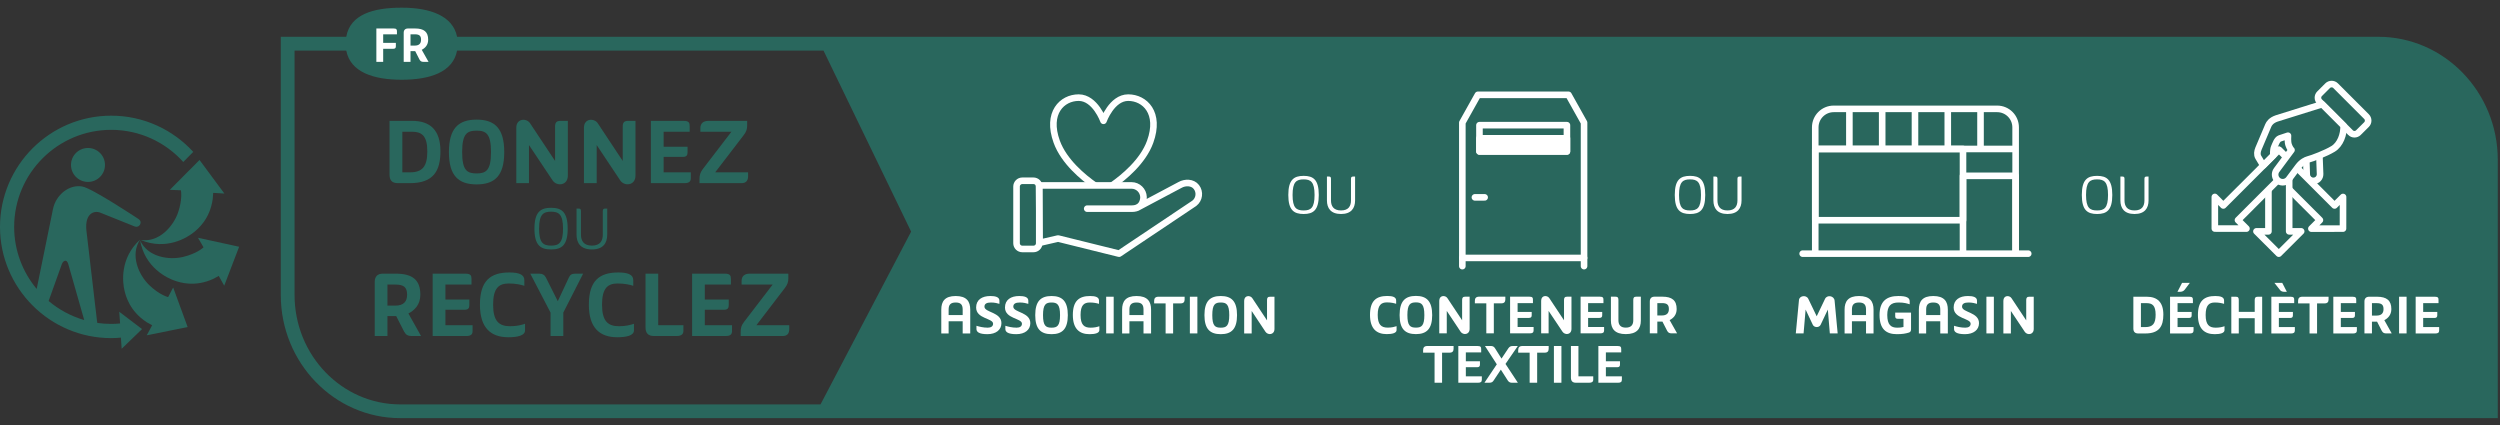 <svg width="241" height="41" viewBox="0 0 241 41" fill="none" xmlns="http://www.w3.org/2000/svg">
<rect x="0" y="0" width="241" height="41" fill="#333333" stroke="none"/>
<g clip-path="url(#clip0_50_3865)">
<path d="M79.099 38.984H38.583C32.964 38.984 28.396 34.255 28.396 28.443V4.875H33.38C33.776 6.958 36.005 7.687 38.724 7.687C41.443 7.687 43.672 6.958 44.062 4.875H79.385L87.833 22.328L79.099 38.984ZM229.271 3.547H44.062C43.661 1.51 41.438 0.74 38.724 0.74C35.995 0.74 33.76 1.38 33.38 3.547H27.068V28.443C27.068 34.984 32.234 40.307 38.583 40.307H240.786V15.411C240.786 8.87 235.62 3.547 229.271 3.547Z" fill="#29675D"/>
<path d="M36.938 4.703V5.963H36.281V2.745H37.938C38.224 2.745 38.266 2.844 38.266 3.021V3.307H36.938V4.135H38.161V4.469C38.161 4.615 38.099 4.703 37.917 4.703H36.938Z" fill="white"/>
<path d="M39.573 4.396H39.974C40.417 4.396 40.589 4.182 40.589 3.828C40.589 3.448 40.422 3.307 39.984 3.307H39.573V4.396ZM40.01 2.745C40.875 2.745 41.276 3.073 41.276 3.828C41.276 4.338 40.984 4.63 40.656 4.802L41.312 5.963H40.823C40.63 5.963 40.526 5.901 40.438 5.74L40.026 4.932H39.573V5.963H38.917V3.156C38.917 2.896 39.062 2.745 39.333 2.745H40.01Z" fill="white"/>
<path d="M13.516 23.088C12.51 24.568 13.365 26.516 14.406 27.505C15.349 28.401 16.109 28.614 16.208 28.641L16.693 27.713L18.088 31.526L14.146 32.323L14.667 31.354L14.135 31.057C12.479 29.974 12.125 28.505 12.01 28.047C11.812 27.26 11.521 24.896 13.516 23.088Z" fill="#29675D"/>
<path d="M13.5 23.151C14.213 24.792 16.318 25.109 17.703 24.755C18.938 24.443 19.521 23.938 19.62 23.844L19.615 23.833L19.088 22.922L23.052 23.787L21.615 27.542L21.088 26.599L20.568 26.88C18.771 27.708 17.338 27.219 16.891 27.073C16.115 26.818 13.963 25.807 13.5 23.151Z" fill="#29675D"/>
<path d="M20.505 19.193C20.229 21.156 19.052 22.094 18.682 22.391C18.052 22.906 16.037 24.172 13.552 23.13C15.323 23.412 16.719 21.818 17.177 20.458C17.583 19.24 17.464 18.463 17.438 18.349L17.427 18.344L16.375 18.297L19.234 15.422L21.63 18.656L20.552 18.594L20.505 19.193Z" fill="#29675D"/>
<path fill-rule="evenodd" clip-rule="evenodd" d="M8.484 17.537C7.578 17.537 6.844 16.807 6.844 15.901C6.844 14.995 7.578 14.266 8.484 14.266C9.385 14.266 10.12 14.995 10.12 15.901C10.12 16.807 9.385 17.537 8.484 17.537Z" fill="#29675D"/>
<path d="M5.948 25.495C6.089 25.114 6.297 25.135 6.297 25.135C6.297 25.135 6.484 25.099 6.589 25.484L8.12 30.854C6.844 30.484 5.677 29.849 4.688 29.016L5.948 25.495ZM10.719 11.151C4.807 11.151 0 15.958 0 21.875C0 27.781 4.807 32.594 10.719 32.594C11.037 32.594 11.349 32.573 11.656 32.547L11.729 33.62L13.693 31.724L11.495 30.052L11.578 31.182C11.297 31.208 11.01 31.224 10.719 31.224C10.266 31.224 9.823 31.193 9.38 31.13L9.339 30.844L8.323 22.161C8.182 20.526 9.115 20.266 9.693 20.51L12.948 21.818C13.318 21.974 13.495 21.661 13.495 21.661C13.495 21.661 13.708 21.338 13.333 21.099C13.333 21.099 8.901 18.161 7.953 17.984C6.667 17.739 5.391 18.786 5.109 20.146L3.536 27.854C2.182 26.229 1.365 24.146 1.365 21.875C1.365 16.713 5.562 12.516 10.719 12.516C13.474 12.516 15.953 13.713 17.667 15.614L18.63 14.641C16.667 12.5 13.849 11.151 10.719 11.151Z" fill="#29675D"/>
<path d="M206.385 31.531H206.818C207.542 31.531 207.802 31.172 207.802 30.338C207.802 29.448 207.484 29.224 206.932 29.224H206.385V31.531ZM206.125 32.146C205.802 32.146 205.656 31.974 205.656 31.672V28.604H206.943C207.958 28.604 208.547 29.125 208.547 30.328C208.547 31.443 208.156 32.146 206.813 32.146H206.125Z" fill="white"/>
<path d="M211.099 27.271L210.609 27.922C210.5 28.062 210.349 28.13 210.151 28.13H209.906L210.349 27.271H211.099ZM211.047 28.604C211.354 28.604 211.396 28.713 211.396 28.911V29.224H209.917V30.073H211.276V30.396C211.276 30.562 211.214 30.651 211.01 30.651H209.917V31.531H211.458V31.859C211.458 32.068 211.339 32.146 211.104 32.146H209.193V28.604H211.047Z" fill="white"/>
<path d="M214.401 29.292C214.203 29.229 213.911 29.161 213.516 29.161C212.948 29.161 212.625 29.427 212.625 30.365C212.625 31.302 212.958 31.588 213.589 31.588C213.99 31.588 214.245 31.516 214.443 31.448V31.823C214.443 32.12 214.005 32.214 213.495 32.214C212.516 32.214 211.88 31.703 211.88 30.365C211.88 29.005 212.479 28.536 213.552 28.536C214.068 28.536 214.401 28.646 214.401 28.969V29.292Z" fill="white"/>
<path d="M215.526 28.604C215.76 28.604 215.818 28.703 215.818 28.927V30.062H217.354V28.927C217.354 28.703 217.427 28.604 217.656 28.604H218.073V32.146H217.354V30.677H215.818V32.146H215.099V28.604H215.526Z" fill="white"/>
<path d="M220.01 27.271L220.453 28.13H220.219C220.042 28.13 219.896 28.083 219.802 27.969L219.255 27.271H220.01ZM220.807 28.604C221.12 28.604 221.161 28.713 221.161 28.911V29.224H219.682V30.073H221.036V30.396C221.036 30.562 220.974 30.651 220.771 30.651H219.682V31.531H221.224V31.859C221.224 32.068 221.104 32.146 220.865 32.146H218.958V28.604H220.807Z" fill="white"/>
<path d="M224.474 28.604V28.875C224.474 29.104 224.365 29.245 224.115 29.245H223.365V32.146H222.641V29.245H221.536V29.005C221.536 28.75 221.656 28.604 221.953 28.604H224.474Z" fill="white"/>
<path d="M226.786 28.604C227.099 28.604 227.141 28.713 227.141 28.911V29.224H225.656V30.073H227.016V30.396C227.016 30.557 226.953 30.651 226.75 30.651H225.656V31.531H227.203V31.859C227.203 32.068 227.078 32.146 226.844 32.146H224.932V28.604H226.786Z" fill="white"/>
<path d="M228.656 30.422H229.094C229.583 30.422 229.771 30.182 229.771 29.797C229.771 29.38 229.589 29.224 229.104 29.224H228.656V30.422ZM229.135 28.604C230.083 28.604 230.526 28.969 230.526 29.797C230.526 30.354 230.203 30.682 229.849 30.864L230.563 32.141H230.026C229.818 32.141 229.703 32.073 229.604 31.896L229.151 31.01H228.656V32.141H227.932V29.062C227.932 28.771 228.094 28.604 228.391 28.604H229.135Z" fill="white"/>
<path d="M231.995 32.141H231.271V28.604H231.995V32.141Z" fill="white"/>
<path d="M234.719 28.604C235.031 28.604 235.073 28.713 235.073 28.911V29.224H233.594V30.073H234.953V30.396C234.953 30.557 234.885 30.651 234.688 30.651H233.594V31.531H235.135V31.859C235.135 32.068 235.016 32.146 234.776 32.146H232.87V28.604H234.719Z" fill="white"/>
<path d="M92.802 30.375V29.844C92.802 29.391 92.635 29.161 92.13 29.161C91.62 29.161 91.448 29.391 91.448 29.844V30.375H92.802ZM91.448 32.146H90.74V29.849C90.74 29.068 91.068 28.536 92.13 28.536C93.193 28.536 93.531 29.068 93.531 29.849V32.146H92.802V30.969H91.448V32.146Z" fill="white"/>
<path d="M96.344 29.292C96.203 29.245 95.885 29.161 95.531 29.161C95.12 29.161 94.901 29.281 94.901 29.562C94.901 30.135 96.537 30.078 96.537 31.151C96.537 31.797 96.016 32.214 95.182 32.214C94.359 32.214 94.13 31.984 94.13 31.719V31.406C94.401 31.49 94.792 31.588 95.219 31.588C95.542 31.588 95.734 31.448 95.734 31.208C95.734 30.661 94.099 30.75 94.099 29.641C94.099 28.901 94.662 28.536 95.474 28.536C95.953 28.536 96.344 28.635 96.344 28.984V29.292Z" fill="white"/>
<path d="M99.13 29.292C98.984 29.245 98.667 29.161 98.312 29.161C97.906 29.161 97.682 29.281 97.682 29.562C97.682 30.135 99.323 30.078 99.323 31.151C99.323 31.797 98.802 32.214 97.969 32.214C97.141 32.214 96.917 31.984 96.917 31.719V31.406C97.188 31.49 97.573 31.588 98.005 31.588C98.328 31.588 98.516 31.448 98.516 31.208C98.516 30.661 96.88 30.75 96.88 29.641C96.88 28.901 97.448 28.536 98.255 28.536C98.734 28.536 99.13 28.635 99.13 28.984V29.292Z" fill="white"/>
<path d="M101.37 29.161C100.823 29.161 100.547 29.338 100.547 30.38C100.547 31.417 100.823 31.588 101.37 31.588C101.906 31.588 102.188 31.417 102.188 30.38C102.188 29.338 101.906 29.161 101.37 29.161ZM101.37 32.214C100.328 32.214 99.797 31.713 99.797 30.38C99.797 29.036 100.328 28.536 101.37 28.536C102.406 28.536 102.938 29.036 102.938 30.38C102.938 31.713 102.406 32.214 101.37 32.214Z" fill="white"/>
<path d="M105.943 29.292C105.745 29.229 105.448 29.161 105.057 29.161C104.49 29.161 104.167 29.427 104.167 30.365C104.167 31.302 104.5 31.588 105.125 31.588C105.531 31.588 105.786 31.516 105.979 31.448V31.823C105.979 32.12 105.547 32.214 105.031 32.214C104.057 32.214 103.422 31.703 103.422 30.365C103.422 29.005 104.021 28.536 105.089 28.536C105.604 28.536 105.943 28.646 105.943 28.969V29.292Z" fill="white"/>
<path d="M107.359 32.141H106.635V28.604H107.359V32.141Z" fill="white"/>
<path d="M110.234 30.375V29.844C110.234 29.391 110.068 29.161 109.557 29.161C109.052 29.161 108.875 29.391 108.875 29.844V30.375H110.234ZM108.875 32.146H108.172V29.849C108.172 29.068 108.5 28.536 109.557 28.536C110.625 28.536 110.964 29.068 110.964 29.849V32.146H110.234V30.969H108.875V32.146Z" fill="white"/>
<path d="M114.198 28.604V28.875C114.198 29.104 114.089 29.245 113.833 29.245H113.089V32.146H112.365V29.245H111.26V29.005C111.26 28.75 111.38 28.604 111.677 28.604H114.198Z" fill="white"/>
<path d="M115.427 32.141H114.703V28.604H115.427V32.141Z" fill="white"/>
<path d="M117.682 29.161C117.135 29.161 116.865 29.338 116.865 30.38C116.865 31.417 117.135 31.588 117.682 31.588C118.224 31.588 118.5 31.417 118.5 30.38C118.5 29.338 118.224 29.161 117.682 29.161ZM117.682 32.214C116.641 32.214 116.109 31.713 116.109 30.38C116.109 29.036 116.641 28.536 117.682 28.536C118.719 28.536 119.25 29.036 119.25 30.38C119.25 31.713 118.719 32.214 117.682 32.214Z" fill="white"/>
<path d="M120.661 32.146H119.938V29C119.938 28.453 120.521 28.443 120.719 28.74L122.141 30.885V28.927C122.141 28.703 122.214 28.604 122.448 28.604H122.859V31.708C122.859 32.286 122.24 32.333 122 31.995L120.661 29.979V32.146Z" fill="white"/>
<path d="M125.672 17.292C124.974 17.292 124.604 17.531 124.604 18.797C124.604 20.057 124.974 20.287 125.672 20.287C126.354 20.287 126.724 20.057 126.724 18.797C126.724 17.531 126.354 17.292 125.672 17.292ZM125.672 20.63C124.729 20.63 124.193 20.255 124.193 18.797C124.193 17.328 124.729 16.953 125.672 16.953C126.609 16.953 127.13 17.328 127.13 18.797C127.13 20.255 126.609 20.63 125.672 20.63Z" fill="white"/>
<path d="M127.917 19.323V17.021H128.125C128.255 17.021 128.307 17.083 128.307 17.24V19.318C128.307 19.859 128.547 20.286 129.276 20.286C130.005 20.286 130.234 19.859 130.234 19.318V17.24C130.234 17.083 130.292 17.021 130.427 17.021H130.63V19.323C130.63 20.073 130.255 20.63 129.276 20.63C128.292 20.63 127.917 20.073 127.917 19.323Z" fill="white"/>
<path d="M162.922 17.292C162.229 17.292 161.859 17.531 161.859 18.797C161.859 20.057 162.229 20.287 162.922 20.287C163.609 20.287 163.974 20.057 163.974 18.797C163.974 17.531 163.609 17.292 162.922 17.292ZM162.922 20.63C161.979 20.63 161.448 20.255 161.448 18.797C161.448 17.328 161.979 16.953 162.922 16.953C163.859 16.953 164.385 17.328 164.385 18.797C164.385 20.255 163.859 20.63 162.922 20.63Z" fill="white"/>
<path d="M165.172 19.323V17.021H165.38C165.51 17.021 165.563 17.083 165.563 17.24V19.318C165.563 19.859 165.802 20.286 166.531 20.286C167.255 20.286 167.49 19.859 167.49 19.318V17.24C167.49 17.083 167.547 17.021 167.682 17.021H167.885V19.323C167.885 20.073 167.51 20.63 166.531 20.63C165.547 20.63 165.172 20.073 165.172 19.323Z" fill="white"/>
<path d="M202.161 17.292C201.464 17.292 201.094 17.531 201.094 18.797C201.094 20.057 201.464 20.287 202.161 20.287C202.844 20.287 203.214 20.057 203.214 18.797C203.214 17.531 202.844 17.292 202.161 17.292ZM202.161 20.63C201.219 20.63 200.688 20.255 200.688 18.797C200.688 17.328 201.219 16.953 202.161 16.953C203.099 16.953 203.625 17.328 203.625 18.797C203.625 20.255 203.099 20.63 202.161 20.63Z" fill="white"/>
<path d="M204.406 19.323V17.021H204.615C204.75 17.021 204.802 17.083 204.802 17.24V19.318C204.802 19.859 205.036 20.286 205.766 20.286C206.495 20.286 206.724 19.859 206.724 19.318V17.24C206.724 17.083 206.781 17.021 206.917 17.021H207.12V19.323C207.12 20.073 206.75 20.63 205.766 20.63C204.781 20.63 204.406 20.073 204.406 19.323Z" fill="white"/>
<path d="M109.609 20.031L113.766 17.823C114.229 17.562 114.958 17.542 115.333 18.031C115.708 18.516 115.62 19.224 115.13 19.599L107.88 24.453L102 22.995L100.214 23.406L100.167 17.875H109.078C109.703 17.875 110.214 18.375 110.234 18.995C110.234 18.995 110.286 20.115 109.115 20.115H104.807" stroke="white" stroke-width="0.635" stroke-linecap="round" stroke-linejoin="round"/>
<path d="M98.552 24H99.625C99.932 24 100.182 23.755 100.182 23.448V17.984C100.182 17.677 99.932 17.427 99.625 17.427H98.552C98.245 17.427 97.995 17.677 97.995 17.984V23.448C97.995 23.755 98.245 24 98.552 24Z" stroke="white" stroke-width="0.635" stroke-linejoin="round"/>
<path d="M107.214 17.875C108.312 17.109 110.182 15.583 110.875 13.667C111.885 10.88 110.354 9.411 108.76 9.411C107.172 9.411 106.375 11.646 106.375 11.646C106.375 11.646 105.578 9.411 103.984 9.411C102.391 9.411 100.859 10.88 101.87 13.667C102.568 15.583 104.432 17.109 105.531 17.875" stroke="white" stroke-width="0.635" stroke-linejoin="round"/>
<path d="M224.385 8.26L223.609 9.036C223.396 9.245 223.396 9.594 223.609 9.802L226.589 12.781C226.797 12.995 227.141 12.995 227.354 12.781L228.13 12.01C228.344 11.797 228.344 11.453 228.13 11.239L225.151 8.26C224.943 8.052 224.594 8.052 224.385 8.26Z" fill="#29675D"/>
<path d="M224.385 8.26L223.609 9.036C223.396 9.245 223.396 9.594 223.609 9.802L226.589 12.781C226.797 12.995 227.141 12.995 227.354 12.781L228.13 12.01C228.344 11.797 228.344 11.453 228.13 11.24L225.151 8.26C224.943 8.052 224.594 8.052 224.385 8.26Z" stroke="white" stroke-width="0.635" stroke-linejoin="round"/>
<path d="M222.323 15.354L222.37 16.818C222.38 17.172 222.677 17.453 223.031 17.438C223.391 17.427 223.667 17.13 223.656 16.776L223.583 14.828" fill="#29675D"/>
<path d="M222.323 15.354L222.37 16.818C222.38 17.172 222.677 17.453 223.031 17.438C223.391 17.427 223.667 17.13 223.656 16.776L223.583 14.828" stroke="white" stroke-width="0.635" stroke-linejoin="round"/>
<path d="M225.052 19.807L219.688 14.448L218.276 15.859L223.641 21.219L222.818 22.042L225.865 22.036L225.87 18.989L225.052 19.807Z" fill="#29675D" stroke="white" stroke-width="0.635" stroke-linejoin="round"/>
<path d="M220.677 22.302V16.083H218.677V22.302H217.521L219.677 24.453L221.833 22.302H220.677Z" fill="#29675D" stroke="white" stroke-width="0.635" stroke-linejoin="round"/>
<path d="M215.74 21.219L221.104 15.854L219.693 14.443L214.328 19.807L213.51 18.984V22.031L216.557 22.036L215.74 21.219Z" fill="#29675D" stroke="white" stroke-width="0.635" stroke-linejoin="round"/>
<path d="M220.901 14.463L219.469 16.391C219.224 16.713 219.292 17.177 219.615 17.422C219.937 17.667 220.401 17.599 220.646 17.271L221.542 16.073C221.896 15.599 222.297 15.427 222.49 15.375C222.922 15.266 224.214 14.776 224.906 14.354C225.599 13.938 225.958 12.958 225.922 12.115L223.854 10.047L219.474 11.417C218.937 11.599 218.745 11.906 218.667 12.083C218.583 12.266 217.714 14.333 217.714 14.333C217.609 14.594 217.552 14.901 217.703 15.161C217.849 15.422 218.182 15.948 218.182 15.948L219.146 14.979C219.146 14.979 219.109 14.448 219.234 14.177C219.359 13.901 219.495 13.448 219.776 13.344C220.062 13.245 220.562 13.083 220.562 13.083C220.562 13.083 220.516 13.651 220.62 13.958C220.719 14.266 220.88 14.448 220.88 14.448L220.901 14.463Z" fill="#29675D" stroke="white" stroke-width="0.635" stroke-linejoin="round"/>
<path d="M174.062 29.844L173.865 32.141H173.115L173.422 28.917C173.458 28.516 174.109 28.391 174.318 28.802L175.13 30.49L175.937 28.802C176.146 28.391 176.807 28.516 176.854 28.974L177.151 32.141H176.396L176.203 29.844L175.505 31.318C175.365 31.599 174.896 31.599 174.755 31.312L174.062 29.844Z" fill="white"/>
<path d="M179.885 30.375V29.844C179.885 29.391 179.714 29.161 179.208 29.161C178.698 29.161 178.526 29.391 178.526 29.844V30.375H179.885ZM178.526 32.146H177.818V29.849C177.818 29.068 178.151 28.536 179.208 28.536C180.271 28.536 180.609 29.068 180.609 29.849V32.146H179.885V30.969H178.526V32.146Z" fill="white"/>
<path d="M182.958 30.734C182.755 30.734 182.698 30.646 182.698 30.479V30.135H184.224V31.734C184.224 31.948 184.141 32.021 184.01 32.062C183.708 32.156 183.385 32.214 182.859 32.214C181.839 32.214 181.188 31.74 181.188 30.365C181.188 29.026 181.891 28.536 182.995 28.536C183.776 28.536 184.094 28.693 184.094 29.047V29.333C183.849 29.255 183.557 29.161 183.021 29.161C182.297 29.161 181.932 29.474 181.932 30.365C181.932 31.312 182.297 31.588 182.88 31.588C183.219 31.588 183.375 31.547 183.495 31.521V30.734H182.958Z" fill="white"/>
<path d="M187.042 30.375V29.844C187.042 29.391 186.875 29.161 186.365 29.161C185.859 29.161 185.682 29.391 185.682 29.844V30.375H187.042ZM185.682 32.146H184.979V29.849C184.979 29.068 185.307 28.536 186.365 28.536C187.432 28.536 187.771 29.068 187.771 29.849V32.146H187.042V30.969H185.682V32.146Z" fill="white"/>
<path d="M190.583 29.292C190.437 29.245 190.12 29.161 189.771 29.161C189.359 29.161 189.141 29.281 189.141 29.562C189.141 30.135 190.776 30.078 190.776 31.151C190.776 31.797 190.255 32.214 189.422 32.214C188.594 32.214 188.37 31.984 188.37 31.719V31.406C188.641 31.49 189.026 31.588 189.458 31.588C189.781 31.588 189.969 31.448 189.969 31.208C189.969 30.661 188.333 30.75 188.333 29.641C188.333 28.901 188.901 28.536 189.708 28.536C190.193 28.536 190.583 28.635 190.583 28.984V29.292Z" fill="white"/>
<path d="M192.208 32.141H191.49V28.604H192.208V32.141Z" fill="white"/>
<path d="M193.849 32.146H193.125V29C193.125 28.453 193.708 28.443 193.906 28.74L195.328 30.885V28.927C195.328 28.703 195.406 28.604 195.635 28.604H196.052V31.708C196.052 32.286 195.427 32.333 195.193 31.995L193.849 29.979V32.146Z" fill="white"/>
<path d="M173.776 24.453H195.521" stroke="white" stroke-width="0.635" stroke-linecap="round" stroke-linejoin="round"/>
<path d="M189.234 24.453V16.948H194.307V24.453" stroke="white" stroke-width="0.635" stroke-linejoin="round"/>
<path d="M174.99 14.359H189.234V21.229H174.99V14.359Z" stroke="white" stroke-width="0.635" stroke-linejoin="round"/>
<path d="M174.99 24.453V12.276C174.99 11.292 175.786 10.495 176.771 10.495H192.526C193.51 10.495 194.307 11.292 194.307 12.276V24.453" stroke="white" stroke-width="0.635" stroke-linejoin="round"/>
<path d="M194.099 14.359H175.188" stroke="white" stroke-width="0.635" stroke-linejoin="round"/>
<path d="M190.922 14.359V10.495" stroke="white" stroke-width="0.635" stroke-linejoin="round"/>
<path d="M187.766 14.359V10.495" stroke="white" stroke-width="0.635" stroke-linejoin="round"/>
<path d="M184.604 14.359V10.495" stroke="white" stroke-width="0.635" stroke-linejoin="round"/>
<path d="M181.443 14.359V10.495" stroke="white" stroke-width="0.635" stroke-linejoin="round"/>
<path d="M178.281 14.359V10.495" stroke="white" stroke-width="0.635" stroke-linejoin="round"/>
<path d="M151.052 14.599H142.62V12.068H151.052V14.599Z" stroke="white" stroke-width="0.635" stroke-miterlimit="10" stroke-linecap="round" stroke-linejoin="round"/>
<path d="M151.052 14.599H142.62V13.333H151.052V14.599Z" fill="white" stroke="white" stroke-width="0.635" stroke-miterlimit="10" stroke-linecap="round" stroke-linejoin="round"/>
<path d="M140.969 25.656V11.823L142.469 9.141H151.203L152.703 11.823V25.656" stroke="white" stroke-width="0.635" stroke-miterlimit="10" stroke-linecap="round" stroke-linejoin="round"/>
<path d="M142.182 19.026H143.12" stroke="white" stroke-width="0.635" stroke-miterlimit="10" stroke-linecap="round" stroke-linejoin="round"/>
<path d="M152.703 24.865H140.969" stroke="white" stroke-width="0.635" stroke-miterlimit="10" stroke-linecap="round" stroke-linejoin="round"/>
<path d="M38.786 16.614H39.526C40.75 16.614 41.193 16.01 41.193 14.594C41.193 13.083 40.656 12.698 39.714 12.698H38.786V16.614ZM38.349 17.656C37.797 17.656 37.552 17.375 37.552 16.854V11.651H39.729C41.458 11.651 42.458 12.531 42.458 14.578C42.458 16.469 41.792 17.656 39.516 17.656H38.349Z" fill="#29675D"/>
<path d="M45.948 12.594C45.016 12.594 44.552 12.896 44.552 14.662C44.552 16.422 45.016 16.719 45.948 16.719C46.859 16.719 47.333 16.422 47.333 14.662C47.333 12.896 46.859 12.594 45.948 12.594ZM45.948 17.776C44.182 17.776 43.276 16.932 43.276 14.662C43.276 12.385 44.182 11.531 45.948 11.531C47.703 11.531 48.609 12.385 48.609 14.662C48.609 16.932 47.703 17.776 45.948 17.776Z" fill="#29675D"/>
<path d="M50.995 17.656H49.771V12.318C49.771 11.391 50.76 11.375 51.094 11.875L53.51 15.516V12.198C53.51 11.818 53.641 11.651 54.031 11.651H54.74V16.922C54.74 17.901 53.677 17.984 53.276 17.401L50.995 13.984V17.656Z" fill="#29675D"/>
<path d="M57.521 17.656H56.292V12.318C56.292 11.391 57.281 11.375 57.62 11.875L60.031 15.516V12.198C60.031 11.818 60.161 11.651 60.552 11.651H61.26V16.922C61.26 17.901 60.198 17.984 59.797 17.401L57.521 13.984V17.656Z" fill="#29675D"/>
<path d="M65.885 11.651C66.417 11.651 66.484 11.833 66.484 12.167V12.698H63.974V14.146H66.281V14.693C66.281 14.969 66.172 15.125 65.828 15.125H63.974V16.614H66.594V17.177C66.594 17.531 66.385 17.656 65.984 17.656H62.745V11.651H65.885Z" fill="#29675D"/>
<path d="M72.026 11.651V12.109C72.026 12.443 71.948 12.698 71.682 13.042L68.943 16.614H72.115V16.989C72.115 17.364 71.953 17.656 71.495 17.656H67.432V17.286C67.432 16.88 67.5 16.63 67.755 16.292L70.51 12.698H67.516V12.338C67.516 11.917 67.781 11.651 68.292 11.651H72.026Z" fill="#29675D"/>
<path d="M53.13 20.406C52.37 20.406 51.969 20.667 51.969 22.047C51.969 23.422 52.37 23.677 53.13 23.677C53.87 23.677 54.276 23.422 54.276 22.047C54.276 20.667 53.87 20.406 53.13 20.406ZM53.13 24.047C52.099 24.047 51.521 23.635 51.521 22.047C51.521 20.443 52.099 20.031 53.13 20.031C54.151 20.031 54.724 20.443 54.724 22.047C54.724 23.635 54.151 24.047 53.13 24.047Z" fill="#29675D"/>
<path d="M55.578 22.62V20.109H55.807C55.948 20.109 56.005 20.177 56.005 20.349V22.615C56.005 23.208 56.266 23.677 57.062 23.677C57.859 23.677 58.109 23.208 58.109 22.615V20.349C58.109 20.177 58.172 20.109 58.318 20.109H58.536V22.62C58.536 23.443 58.135 24.047 57.062 24.047C55.99 24.047 55.578 23.443 55.578 22.62Z" fill="#29675D"/>
<path d="M37.349 29.463H38.094C38.922 29.463 39.245 29.062 39.245 28.406C39.245 27.698 38.932 27.432 38.115 27.432H37.349V29.463ZM38.161 26.38C39.776 26.38 40.521 27 40.521 28.406C40.521 29.359 39.979 29.906 39.37 30.219L40.589 32.391H39.677C39.323 32.391 39.125 32.276 38.958 31.969L38.193 30.469H37.349V32.391H36.125V27.156C36.125 26.667 36.396 26.38 36.896 26.38H38.161Z" fill="#29675D"/>
<path d="M44.854 26.38C45.385 26.38 45.453 26.568 45.453 26.901V27.432H42.938V28.875H45.245V29.427C45.245 29.703 45.135 29.859 44.792 29.859H42.938V31.349H45.557V31.911C45.557 32.266 45.354 32.391 44.953 32.391H41.708V26.38H44.854Z" fill="#29675D"/>
<path d="M50.547 27.552C50.214 27.443 49.714 27.328 49.047 27.328C48.083 27.328 47.536 27.776 47.536 29.37C47.536 30.958 48.104 31.448 49.167 31.448C49.854 31.448 50.281 31.323 50.615 31.213V31.849C50.615 32.354 49.88 32.51 49.005 32.51C47.349 32.51 46.266 31.646 46.266 29.37C46.266 27.057 47.286 26.266 49.104 26.266C49.979 26.266 50.547 26.448 50.547 27V27.552Z" fill="#29675D"/>
<path d="M51.964 26.38C52.297 26.38 52.505 26.51 52.63 26.766L53.771 29.036L54.833 26.766C54.948 26.5 55.115 26.38 55.443 26.38H56.214L54.302 30.135V32.391H53.073V30.135L51.12 26.38H51.964Z" fill="#29675D"/>
<path d="M61.047 27.552C60.714 27.443 60.214 27.328 59.547 27.328C58.583 27.328 58.036 27.776 58.036 29.37C58.036 30.958 58.604 31.448 59.667 31.448C60.349 31.448 60.781 31.323 61.115 31.213V31.849C61.115 32.354 60.38 32.51 59.505 32.51C57.849 32.51 56.766 31.646 56.766 29.37C56.766 27.057 57.786 26.266 59.604 26.266C60.479 26.266 61.047 26.448 61.047 27V27.552Z" fill="#29675D"/>
<path d="M65.88 31.349V31.891C65.88 32.245 65.646 32.391 65.224 32.391H63.031C62.484 32.391 62.229 32.104 62.229 31.568V26.38H63.453V31.349H65.88Z" fill="#29675D"/>
<path d="M69.859 26.38C70.391 26.38 70.458 26.568 70.458 26.901V27.432H67.943V28.875H70.25V29.427C70.25 29.703 70.141 29.859 69.797 29.859H67.943V31.349H70.568V31.911C70.568 32.266 70.359 32.391 69.958 32.391H66.719V26.38H69.859Z" fill="#29675D"/>
<path d="M75.995 26.38V26.844C75.995 27.177 75.917 27.432 75.651 27.776L72.917 31.349H76.083V31.724C76.083 32.099 75.927 32.391 75.469 32.391H71.401V32.021C71.401 31.615 71.469 31.359 71.729 31.026L74.484 27.432H71.49V27.073C71.49 26.646 71.755 26.38 72.266 26.38H75.995Z" fill="#29675D"/>
<path d="M134.589 29.287C134.391 29.224 134.099 29.151 133.703 29.151C133.135 29.151 132.812 29.422 132.812 30.354C132.812 31.292 133.146 31.583 133.776 31.583C134.177 31.583 134.432 31.505 134.63 31.443V31.818C134.63 32.115 134.193 32.208 133.682 32.208C132.703 32.208 132.068 31.698 132.068 30.354C132.068 28.995 132.667 28.531 133.74 28.531C134.255 28.531 134.589 28.641 134.589 28.963V29.287Z" fill="white"/>
<path d="M136.495 29.151C135.943 29.151 135.672 29.333 135.672 30.375C135.672 31.406 135.943 31.583 136.495 31.583C137.031 31.583 137.307 31.406 137.307 30.375C137.307 29.333 137.031 29.151 136.495 29.151ZM136.495 32.208C135.453 32.208 134.922 31.708 134.922 30.375C134.922 29.031 135.453 28.526 136.495 28.526C137.526 28.526 138.063 29.031 138.063 30.375C138.063 31.708 137.526 32.208 136.495 32.208Z" fill="white"/>
<path d="M139.469 32.135H138.745V28.99C138.745 28.448 139.328 28.438 139.526 28.734L140.948 30.875V28.922C140.948 28.698 141.026 28.599 141.255 28.599H141.672V31.703C141.672 32.281 141.047 32.328 140.807 31.984L139.469 29.974V32.135Z" fill="white"/>
<path d="M145.115 28.599V28.87C145.115 29.094 145.005 29.24 144.75 29.24H144.005V32.135H143.281V29.24H142.177V28.995C142.177 28.745 142.292 28.599 142.594 28.599H145.115Z" fill="white"/>
<path d="M147.427 28.599C147.74 28.599 147.776 28.708 147.776 28.906V29.219H146.297V30.068H147.656V30.391C147.656 30.552 147.594 30.646 147.391 30.646H146.297V31.526H147.839V31.854C147.839 32.062 147.719 32.135 147.484 32.135H145.573V28.599H147.427Z" fill="white"/>
<path d="M149.286 32.135H148.568V28.99C148.568 28.448 149.151 28.438 149.349 28.734L150.771 30.875V28.922C150.771 28.698 150.844 28.599 151.078 28.599H151.49V31.703C151.49 32.281 150.87 32.328 150.63 31.984L149.286 29.974V32.135Z" fill="white"/>
<path d="M154.219 28.599C154.531 28.599 154.573 28.708 154.573 28.906V29.219H153.094V30.068H154.453V30.391C154.453 30.552 154.385 30.646 154.182 30.646H153.094V31.526H154.635V31.854C154.635 32.062 154.516 32.135 154.276 32.135H152.37V28.599H154.219Z" fill="white"/>
<path d="M155.292 30.906V28.599H155.719C155.958 28.599 156.016 28.698 156.016 28.922V30.87C156.016 31.318 156.224 31.583 156.724 31.583C157.245 31.583 157.448 31.318 157.448 30.87V28.922C157.448 28.698 157.51 28.599 157.745 28.599H158.177V30.906C158.177 31.688 157.797 32.208 156.724 32.208C155.672 32.208 155.292 31.688 155.292 30.906Z" fill="white"/>
<path d="M159.766 30.411H160.203C160.688 30.411 160.88 30.177 160.88 29.792C160.88 29.375 160.693 29.219 160.214 29.219H159.766V30.411ZM160.245 28.599C161.193 28.599 161.63 28.963 161.63 29.792C161.63 30.349 161.313 30.672 160.953 30.859L161.672 32.135H161.135C160.927 32.135 160.813 32.068 160.714 31.891L160.26 31.005H159.766V32.135H159.042V29.057C159.042 28.766 159.203 28.599 159.5 28.599H160.245Z" fill="white"/>
<path d="M140.125 33.354V33.625C140.125 33.854 140.016 33.995 139.76 33.995H139.016V36.896H138.292V33.995H137.188V33.755C137.188 33.5 137.302 33.354 137.604 33.354H140.125Z" fill="white"/>
<path d="M142.432 33.354C142.745 33.354 142.786 33.464 142.786 33.661V33.974H141.307V34.823H142.667V35.146C142.667 35.307 142.599 35.401 142.396 35.401H141.307V36.281H142.849V36.609C142.849 36.818 142.729 36.896 142.49 36.896H140.583V33.354H142.432Z" fill="white"/>
<path d="M143.151 33.354H143.729C143.906 33.354 144.026 33.422 144.12 33.573L144.745 34.568L145.411 33.568C145.526 33.406 145.641 33.354 145.854 33.354H146.318L145.13 35.083L146.323 36.896H145.74C145.562 36.896 145.437 36.818 145.344 36.672L144.682 35.635L143.995 36.667C143.906 36.807 143.812 36.896 143.573 36.896H143.099L144.292 35.12L143.151 33.354Z" fill="white"/>
<path d="M149.292 33.354V33.625C149.292 33.854 149.182 33.995 148.927 33.995H148.182V36.896H147.458V33.995H146.354V33.755C146.354 33.5 146.469 33.354 146.771 33.354H149.292Z" fill="white"/>
<path d="M150.521 36.896H149.797V33.354H150.521V36.896Z" fill="white"/>
<path d="M153.589 36.281V36.599C153.589 36.807 153.453 36.896 153.203 36.896H151.911C151.589 36.896 151.438 36.724 151.438 36.406V33.354H152.161V36.281H153.589Z" fill="white"/>
<path d="M155.937 33.354C156.245 33.354 156.286 33.464 156.286 33.661V33.974H154.807V34.823H156.167V35.146C156.167 35.307 156.104 35.401 155.901 35.401H154.807V36.281H156.349V36.609C156.349 36.818 156.229 36.896 155.995 36.896H154.083V33.354H155.937Z" fill="white"/>
</g>
<defs>
<clipPath id="clip0_50_3865">
<rect width="241" height="41" fill="white"/>
</clipPath>
</defs>
</svg>
